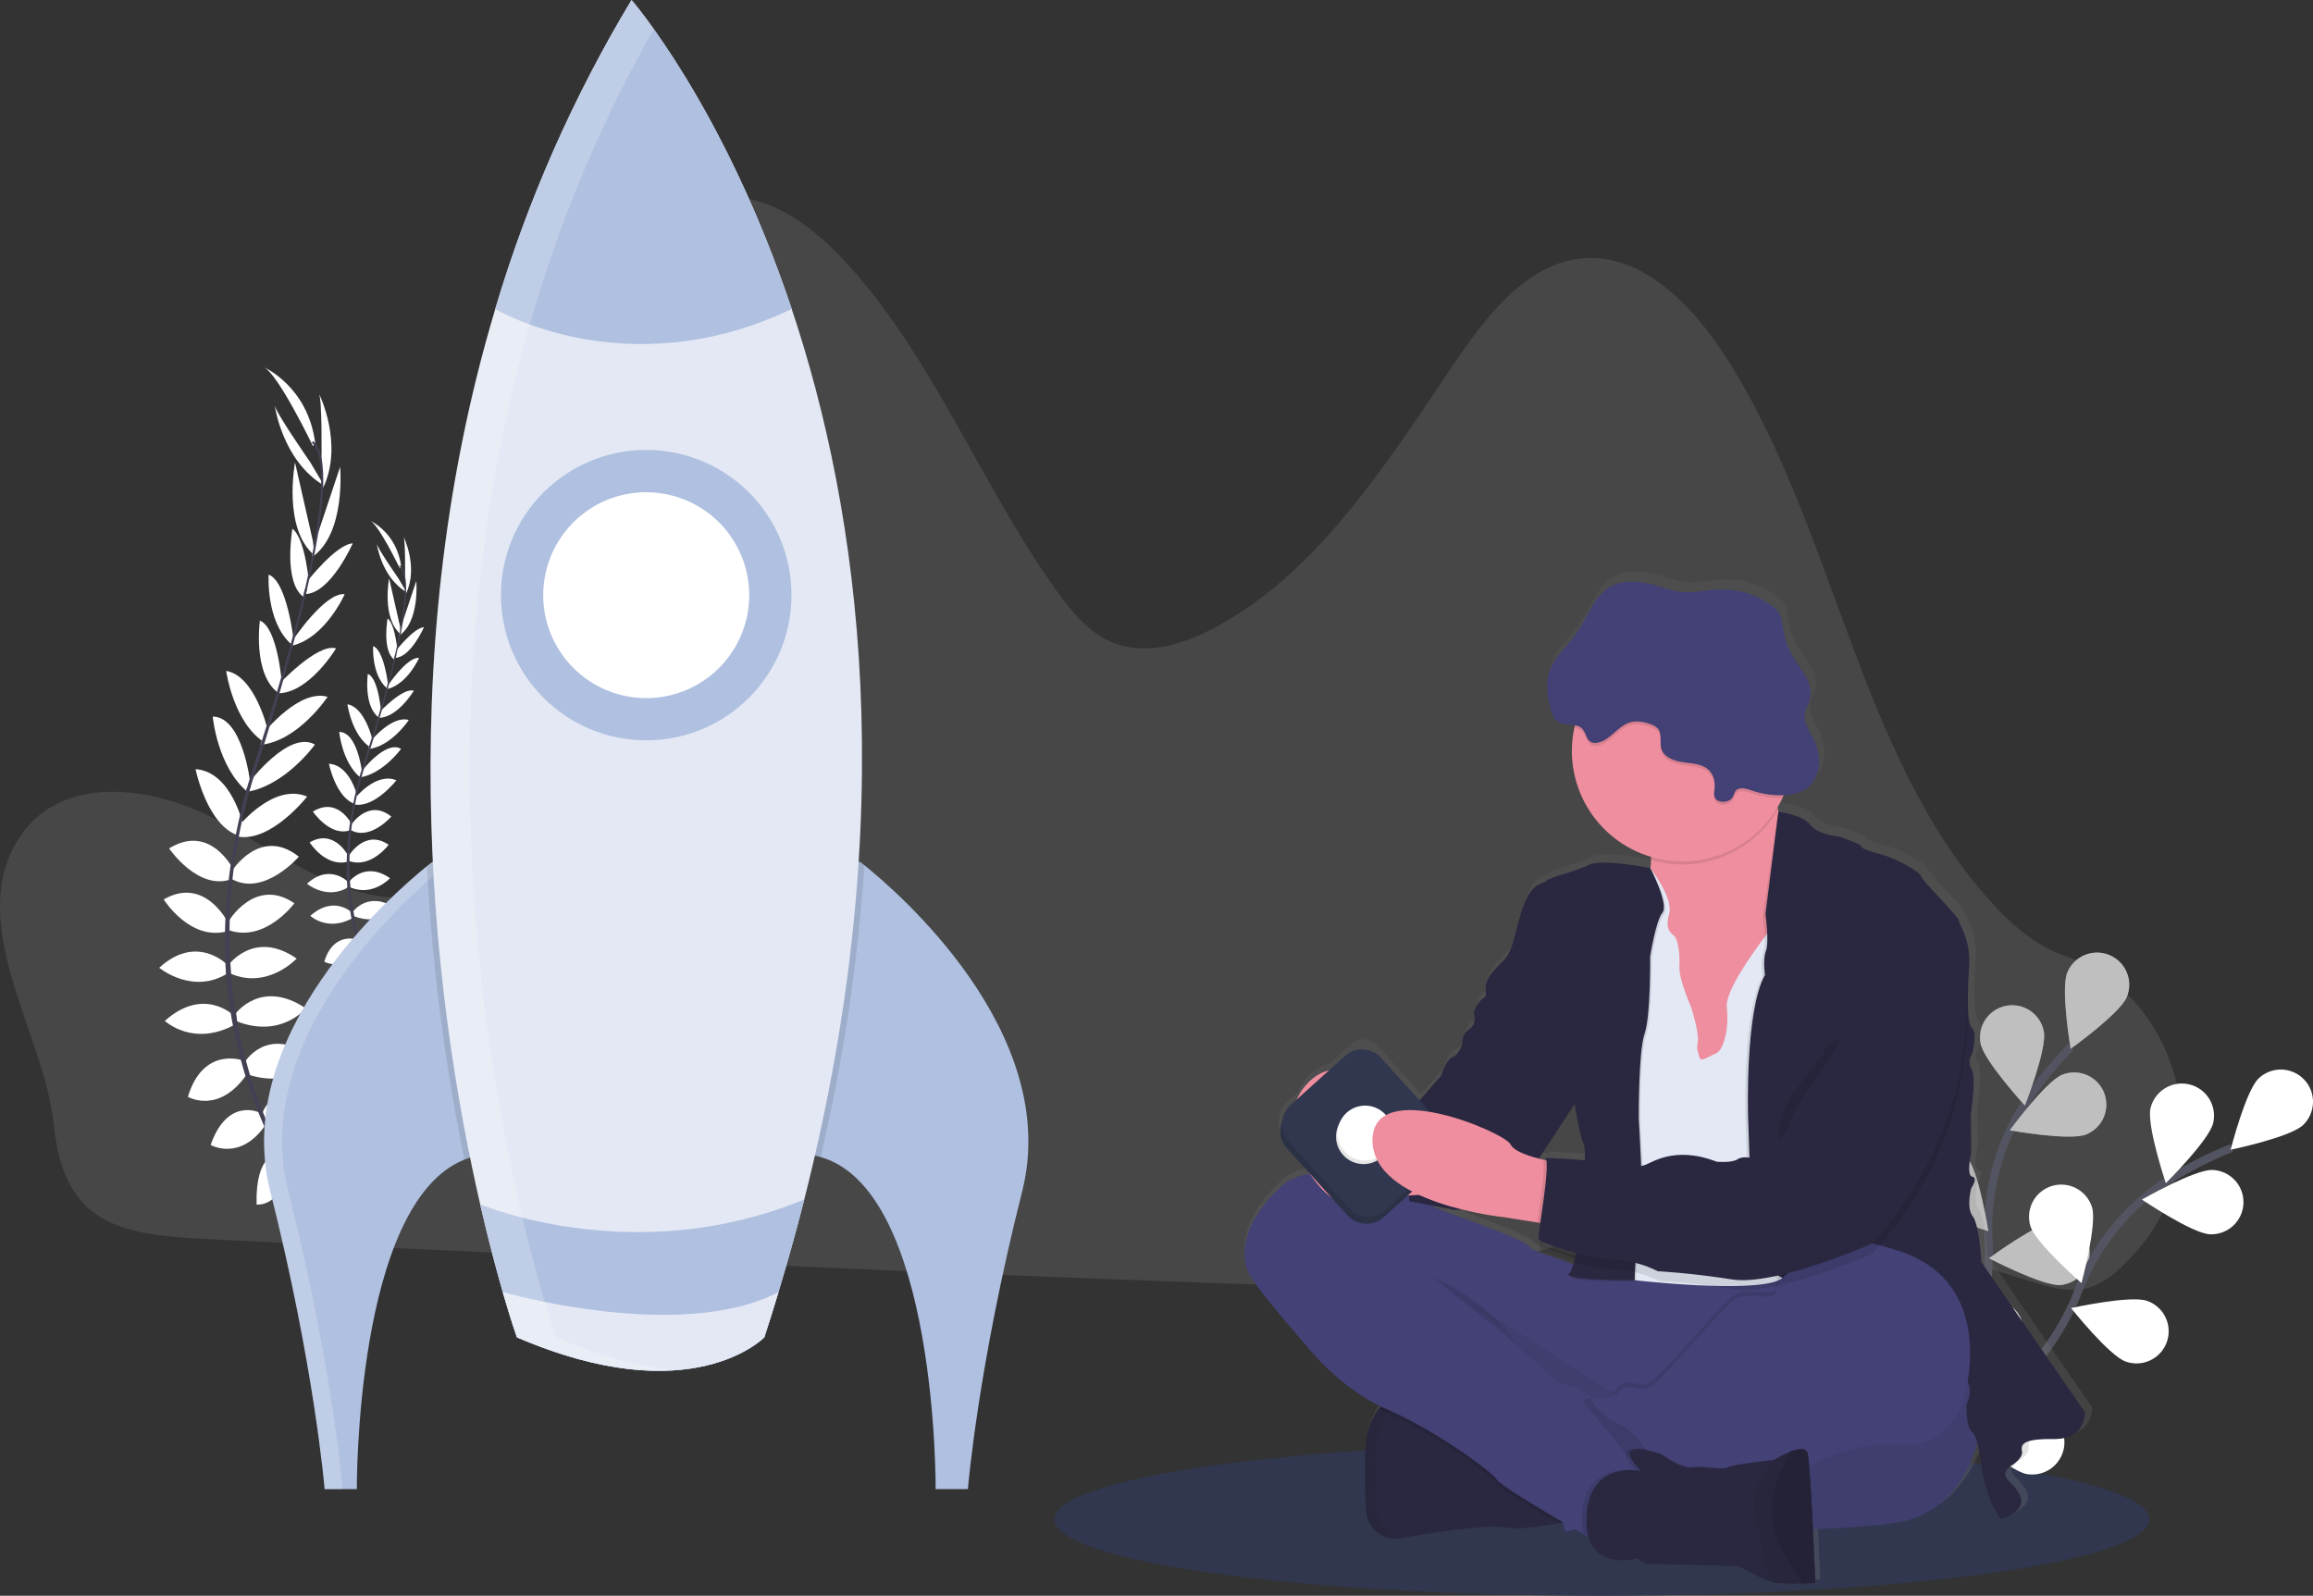 <svg width="574" height="396" viewBox="0 0 574 396" fill="none" xmlns="http://www.w3.org/2000/svg">
<rect x="0" y="0" width="574" height="396" fill="#333333" stroke="none"/>
<g clip-path="url(#clip0)">
<path opacity="0.1" d="M4.409 208.475C14.554 191.911 37.498 194.798 53.768 203.445C70.039 212.092 86.274 224.999 104.18 222.519C119.278 220.426 131.658 207.268 138.347 192.087C145.035 176.907 146.998 159.789 148.88 143.024C151.245 121.962 153.609 100.886 155.971 79.797C156.836 72.085 157.858 63.947 162.196 57.846C167.928 49.797 178.436 47.323 187.425 49.742C196.413 52.161 204.078 58.65 210.635 65.888C231.641 89.067 243.543 120.399 261.907 146.193C265.647 151.444 269.869 156.635 275.455 159.171C283.507 162.817 292.752 160.237 300.618 156.178C326.285 142.954 343.526 115.968 360.471 90.787C368.715 78.549 378.765 65.461 392.479 64.128C406.907 62.694 419.433 74.983 427.913 87.996C455.13 129.866 460.962 187.027 493.84 223.545C497.922 228.072 502.426 232.257 507.615 235.069C509.326 235.993 511.11 236.775 512.949 237.408C541.635 247.332 551.197 287.17 529.98 310.791C529.522 311.294 529.054 311.797 528.581 312.3C525.43 315.625 521.862 318.769 517.604 319.76C513.644 320.675 509.552 319.619 505.627 318.477C480.534 311.158 455.743 299.971 429.8 300.515C404.557 301.018 380.612 312.672 355.65 316.867C338.866 319.689 321.79 319.126 304.82 318.517C248.301 316.485 191.793 314.121 135.297 311.425C107.255 310.137 79.203 308.91 51.167 307.476C29.567 306.355 15.807 303.885 13.301 278.83C11.107 256.889 -8.601 229.722 4.409 208.475Z" fill="white"/>
<path d="M397.526 396C472.568 396 533.402 387.503 533.402 377.022C533.402 366.54 472.568 358.043 397.526 358.043C322.484 358.043 261.651 366.54 261.651 377.022C261.651 387.503 322.484 396 397.526 396Z" fill="#30374E"/>
<path d="M74.855 295.148C74.855 295.148 81.498 293.639 85.851 298.1C85.851 298.1 83.053 300.615 76.471 297.829L74.855 295.148Z" fill="white"/>
<path d="M74.12 295.082C74.12 295.082 70.185 300.656 72.681 306.375C72.681 306.375 76.083 304.74 75.987 297.597L74.12 295.082Z" fill="white"/>
<path d="M69.692 286.682C69.692 286.682 72.052 281.577 83.28 287.748C83.28 287.748 82.072 291.159 77.301 291.209C72.53 291.259 71.101 289.192 69.692 286.682Z" fill="white"/>
<path d="M68.977 286.37C68.977 286.37 63.355 286.109 63.673 298.905C63.673 298.905 67.261 299.408 69.5 295.193C71.74 290.978 70.552 288.8 68.977 286.37Z" fill="white"/>
<path d="M65.062 276.411C65.062 276.411 67.578 267.518 79.389 272.95C79.389 272.95 77.326 281.094 66.405 279.308L65.062 276.411Z" fill="white"/>
<path d="M60.678 263.665C60.678 263.665 66.003 254.49 77.029 261.934C77.029 261.934 73.914 270.42 61.785 266.738L60.678 263.665Z" fill="white"/>
<path d="M58.595 251.391C58.595 251.391 64.951 242.865 75.887 250.229C75.887 250.229 69.817 257.744 58.731 253.449L58.595 251.391Z" fill="white"/>
<path d="M56.712 239.46C56.712 239.46 63.134 230.577 73.617 237.876C73.617 237.876 66.229 245.838 56.843 241.432L56.712 239.46Z" fill="white"/>
<path d="M56.622 228.766C56.622 228.766 63.24 217.434 73.053 224.154C73.053 224.154 65.796 233.997 56.763 230.824L56.622 228.766Z" fill="white"/>
<path d="M57.513 216.201C57.513 216.201 64.558 204.934 74.166 212.59C74.166 212.59 65.56 222.524 57.623 218.198L57.513 216.201Z" fill="white"/>
<path d="M59.34 204.904C59.34 204.904 67.895 194.185 76.224 197.676C76.224 197.676 67.326 209.043 59.113 207.615L59.34 204.904Z" fill="white"/>
<path d="M61.856 194.139C61.856 194.139 71.69 181.061 78.147 184.773C78.147 184.773 70.945 194.879 61.247 196.519L61.856 194.139Z" fill="white"/>
<path d="M65.691 181.595C65.691 181.595 74.332 170.87 81.292 172.923C81.292 172.923 74.02 183.934 64.634 184.834L65.691 181.595Z" fill="white"/>
<path d="M69.138 169.87C69.138 169.87 78.791 159.508 83.385 160.906C83.385 160.906 76.667 172.153 68.831 172.048L69.138 169.87Z" fill="white"/>
<path d="M72.545 159.025C72.545 159.025 80.643 146.877 85.539 147.456C85.539 147.456 80.854 158.114 72.626 160.197L72.545 159.025Z" fill="white"/>
<path d="M76.063 144.483C76.063 144.483 83.305 135.097 87.542 134.835C87.542 134.835 82.152 147.078 75.932 147.41L76.063 144.483Z" fill="white"/>
<path d="M78.076 134.82L84.407 115.862C84.407 115.862 85.917 132.511 77.361 138.306L78.076 134.82Z" fill="white"/>
<path d="M79.782 114.267C79.782 114.267 80.004 98.78 79.113 97.583C79.113 97.583 85.388 110.027 80.19 121.078L79.782 114.267Z" fill="white"/>
<path d="M64.74 276.225C64.74 276.225 56.557 271.889 52.274 284.137C52.274 284.137 59.571 288.302 65.862 279.202L64.74 276.225Z" fill="white"/>
<path d="M60.391 263.187C60.391 263.187 50.467 259.439 46.627 272.18C46.627 272.18 54.413 276.783 61.478 266.265L60.391 263.187Z" fill="white"/>
<path d="M58.197 252.161C58.197 252.161 50.754 244.561 40.905 253.333C40.905 253.333 47.92 259.968 58.333 254.233L58.197 252.161Z" fill="white"/>
<path d="M56.476 239.48C56.476 239.48 48.927 231.528 39.511 240.164C39.511 240.164 47.895 247.071 56.622 241.447L56.476 239.48Z" fill="white"/>
<path d="M56.642 229.068C56.642 229.068 50.925 217.263 40.623 223.198C40.623 223.198 47.095 233.575 56.345 231.115L56.642 229.068Z" fill="white"/>
<path d="M58.102 216.111C58.102 216.111 52.4 204.089 41.967 210.542C41.967 210.542 49.345 221.412 57.739 218.052L58.102 216.111Z" fill="white"/>
<path d="M60.381 204.894C60.381 204.894 57.543 191.489 48.529 190.875C48.529 190.875 51.388 205.024 59.355 207.414L60.381 204.894Z" fill="white"/>
<path d="M62.087 194.15C62.087 194.15 60.24 177.897 52.797 177.822C52.797 177.822 53.879 190.181 61.408 196.509L62.087 194.15Z" fill="white"/>
<path d="M66.43 181.076C66.43 181.076 63.305 167.666 56.129 166.489C56.129 166.489 57.89 179.567 65.957 184.457L66.43 181.076Z" fill="white"/>
<path d="M69.984 169.91C69.984 169.91 68.977 155.79 64.498 154.005C64.498 154.005 62.681 166.972 68.851 171.801L69.984 169.91Z" fill="white"/>
<path d="M72.867 158.849C72.867 158.849 71.282 144.337 66.672 142.592C66.672 142.592 65.917 154.206 72.258 159.845L72.867 158.849Z" fill="white"/>
<path d="M76.767 145.6C76.767 145.6 75.942 133.774 72.565 131.209C72.565 131.209 70.26 144.382 75.258 148.089L76.767 145.6Z" fill="white"/>
<path d="M77.643 134.262L73.215 114.775C73.215 114.775 70.079 131.194 78.031 137.803L77.643 134.262Z" fill="white"/>
<path d="M76.954 114.645C76.954 114.645 68.081 101.929 68.152 100.45C68.152 100.45 69.933 114.273 80.436 120.515L76.954 114.645Z" fill="white"/>
<path d="M77.643 110.676C77.643 110.676 68.856 92.372 65.349 91.059C65.349 91.059 76.466 95.802 78.237 110.072L77.643 110.676Z" fill="white"/>
<path d="M75.902 147.506L75.399 147.38C80.356 126.254 81.055 112.934 77.361 109.876L77.704 109.464C81.599 112.703 80.985 125.862 75.902 147.506Z" fill="#444053"/>
<path d="M61.67 197.132L60.89 196.916C61.438 194.974 62.032 192.998 62.666 191.051C68.202 174.09 72.802 158.356 75.625 146.314L76.264 145.937C73.436 158.009 68.962 174.321 63.436 191.297C62.807 193.239 62.213 195.201 61.67 197.132Z" fill="#444053"/>
<path d="M85.348 310.006C85.237 309.901 74.166 299.006 65.66 279.705C60.677 268.408 57.516 256.394 56.295 244.108C54.785 228.751 56.848 211.347 61.327 195.367L61.972 196.031C51.906 231.9 58.856 261.592 66.617 279.228C75.036 298.342 85.982 309.131 86.093 309.237L85.348 310.006Z" fill="#444053"/>
<path d="M97.537 252.558C97.537 252.558 101.563 251.638 104.19 254.344C104.19 254.344 102.494 255.853 98.519 254.178L97.537 252.558Z" fill="white"/>
<path d="M97.099 252.523C97.099 252.523 94.724 255.893 96.234 259.349C96.234 259.349 98.287 258.343 98.247 254.042L97.099 252.523Z" fill="white"/>
<path d="M94.422 247.438C94.422 247.438 95.846 244.354 102.625 248.087C102.625 248.087 101.895 250.144 99.012 250.174C96.128 250.204 95.282 248.957 94.422 247.438Z" fill="white"/>
<path d="M93.989 247.252C93.989 247.252 90.587 247.096 90.778 254.827C90.778 254.827 92.948 255.129 94.301 252.583C95.655 250.038 94.94 248.72 93.989 247.252Z" fill="white"/>
<path d="M91.609 241.231C91.609 241.231 93.154 235.854 100.28 239.128C100.28 239.128 99.037 244.053 92.434 242.971L91.609 241.231Z" fill="white"/>
<path d="M88.972 233.525C88.972 233.525 92.187 227.992 98.856 232.478C98.856 232.478 96.968 237.609 89.641 235.381L88.972 233.525Z" fill="white"/>
<path d="M87.708 226.105C87.708 226.105 91.553 220.949 98.161 225.401C98.161 225.401 94.497 229.928 87.794 227.348L87.708 226.105Z" fill="white"/>
<path d="M86.571 218.892C86.571 218.892 90.456 213.52 96.792 217.937C96.792 217.937 92.328 222.75 86.652 220.084L86.571 218.892Z" fill="white"/>
<path d="M86.521 212.424C86.521 212.424 90.547 205.578 96.45 209.637C96.45 209.637 92.062 215.588 86.601 213.661L86.521 212.424Z" fill="white"/>
<path d="M87.044 204.833C87.044 204.833 91.317 198.018 97.109 202.63C97.109 202.63 91.906 208.636 87.105 206.02L87.044 204.833Z" fill="white"/>
<path d="M88.161 198.003C88.161 198.003 93.33 191.524 98.368 193.636C98.368 193.636 92.988 200.507 88.035 199.642L88.161 198.003Z" fill="white"/>
<path d="M89.681 191.494C89.681 191.494 95.625 183.591 99.53 185.83C99.53 185.83 95.177 191.941 89.314 192.932L89.681 191.494Z" fill="white"/>
<path d="M92.001 183.918C92.001 183.918 97.225 177.435 101.442 178.677C101.442 178.677 97.049 185.332 91.377 185.875L92.001 183.918Z" fill="white"/>
<path d="M94.085 176.821C94.085 176.821 99.918 170.559 102.696 171.404C102.696 171.404 98.639 178.199 93.899 178.139L94.085 176.821Z" fill="white"/>
<path d="M96.143 170.267C96.143 170.267 101.04 162.923 103.999 163.265C103.999 163.265 101.171 169.708 96.193 170.971L96.143 170.267Z" fill="white"/>
<path d="M98.277 161.474C98.277 161.474 102.655 155.8 105.217 155.64C105.217 155.64 101.956 163.044 98.196 163.23L98.277 161.474Z" fill="white"/>
<path d="M99.49 155.629L103.31 144.181C103.31 144.181 104.215 154.241 99.037 157.762L99.49 155.629Z" fill="white"/>
<path d="M100.522 143.205C100.522 143.205 100.652 133.844 100.114 133.12C100.114 133.12 103.909 140.64 100.763 147.325L100.522 143.205Z" fill="white"/>
<path d="M91.422 241.12C91.422 241.12 86.48 238.494 83.874 245.899C83.874 245.899 88.287 248.414 92.092 242.921L91.422 241.12Z" fill="white"/>
<path d="M88.8 233.213C88.8 233.213 82.797 230.949 80.477 238.65C80.477 238.65 85.182 241.432 89.455 235.079L88.8 233.213Z" fill="white"/>
<path d="M87.467 226.568C87.467 226.568 82.973 221.976 77.014 227.272C77.014 227.272 81.257 231.296 87.552 227.816L87.467 226.568Z" fill="white"/>
<path d="M86.43 218.902C86.43 218.902 81.866 214.099 76.174 219.32C76.174 219.32 81.242 223.49 86.511 220.094L86.43 218.902Z" fill="white"/>
<path d="M86.531 212.59C86.531 212.59 83.073 205.452 76.843 209.038C76.843 209.038 80.758 215.311 86.35 213.827L86.531 212.59Z" fill="white"/>
<path d="M87.412 204.768C87.412 204.768 83.964 197.5 77.643 201.403C77.643 201.403 82.102 207.977 87.18 205.93L87.412 204.768Z" fill="white"/>
<path d="M88.79 198.002C88.79 198.002 87.074 189.894 81.624 189.527C81.624 189.527 83.35 198.078 88.166 199.522L88.79 198.002Z" fill="white"/>
<path d="M89.822 191.499C89.822 191.499 88.715 181.675 84.186 181.625C84.186 181.625 84.84 189.099 89.389 192.927L89.822 191.499Z" fill="white"/>
<path d="M92.444 183.596C92.444 183.596 90.557 175.488 86.219 174.774C86.219 174.774 87.286 182.676 92.162 185.634L92.444 183.596Z" fill="white"/>
<path d="M94.593 176.846C94.593 176.846 93.974 168.295 91.282 167.229C91.282 167.229 90.18 175.071 93.909 177.988L94.593 176.846Z" fill="white"/>
<path d="M96.339 170.156C96.339 170.156 95.383 161.384 92.595 160.328C92.595 160.328 92.137 167.37 95.972 170.76L96.339 170.156Z" fill="white"/>
<path d="M98.695 162.148C98.695 162.148 98.191 155.001 96.178 153.446C96.178 153.446 94.784 161.414 97.804 163.652L98.695 162.148Z" fill="white"/>
<path d="M99.238 155.292L96.561 143.512C96.561 143.512 94.663 153.441 99.47 157.435L99.238 155.292Z" fill="white"/>
<path d="M98.81 143.437C98.81 143.437 93.451 135.756 93.491 134.855C93.491 134.855 94.563 143.21 100.914 146.983L98.81 143.437Z" fill="white"/>
<path d="M99.213 141.032C99.213 141.032 93.898 129.966 91.78 129.187C91.78 129.187 98.503 132.054 99.57 140.685L99.213 141.032Z" fill="white"/>
<path d="M98.171 163.295L97.854 163.22C100.874 150.448 101.276 142.395 99.042 140.549L99.248 140.298C101.619 142.26 101.246 150.217 98.171 163.295Z" fill="#444053"/>
<path d="M89.57 193.304L89.097 193.169C89.43 191.997 89.792 190.805 90.174 189.648C93.511 179.391 96.299 169.88 98.005 162.601L98.393 162.37C96.682 169.663 93.979 179.532 90.637 189.799C90.255 190.96 89.898 192.132 89.57 193.304Z" fill="#444053"/>
<path d="M103.883 261.542C103.818 261.477 97.124 254.892 91.981 243.223C88.971 236.393 87.06 229.13 86.319 221.704C85.398 212.419 86.657 201.896 89.369 192.233L89.757 192.635C83.672 214.32 87.874 232.272 92.565 242.936C97.658 254.505 104.271 261.009 104.341 261.074L103.883 261.542Z" fill="#444053"/>
<path d="M119.021 286.692C117.73 286.922 116.465 287.282 115.247 287.769C88.101 298.603 88.554 369.527 88.554 369.527H80.562C80.562 369.527 78.046 339.09 67.08 295.666C57.201 256.597 97.718 221.583 105.947 214.944C106.873 214.204 107.386 213.812 107.386 213.812C148.195 228.801 119.021 286.692 119.021 286.692Z" fill="#AFC0E0"/>
<path opacity="0.2" d="M110.355 215.044C109.414 214.612 108.443 214.199 107.411 213.822C107.411 213.822 106.908 214.214 105.972 214.954C97.743 221.593 57.226 256.608 67.105 295.676C78.071 339.1 80.562 369.527 80.562 369.527H85.056C85.056 369.527 82.565 339.09 71.574 295.666C61.735 256.779 101.86 221.895 110.355 215.044Z" fill="white"/>
<path d="M253.664 295.676C242.673 339.1 240.197 369.527 240.197 369.527H232.19C232.19 369.527 232.693 295.404 203.64 287.13C203.01 286.941 202.37 286.792 201.722 286.682C201.722 286.682 172.533 228.791 213.358 213.812C213.358 213.812 213.77 214.119 214.515 214.717C222.079 220.769 263.654 256.155 253.664 295.676Z" fill="#AFC0E0"/>
<path opacity="0.1" d="M119.021 286.692C117.73 286.921 116.465 287.282 115.247 287.769C110.339 263.762 107.23 239.423 105.947 214.954C106.873 214.214 107.386 213.822 107.386 213.822C148.195 228.801 119.021 286.692 119.021 286.692Z" fill="black"/>
<path opacity="0.1" d="M214.53 214.727C212.866 239.125 209.229 263.349 203.655 287.16C203.026 286.971 202.385 286.822 201.737 286.712C201.737 286.712 172.548 228.822 213.373 213.842C213.358 213.822 213.77 214.129 214.53 214.727Z" fill="black"/>
<path d="M199.588 297.668C196.77 308.781 193.467 320.182 189.679 331.872C189.679 331.872 171.703 350.589 128.281 331.872C128.281 331.872 123.943 319.649 119.172 298.87C108.669 253.182 96.073 166.117 122.912 76.688C130.904 49.804 142.264 24.037 156.721 0C156.721 0 179.649 26.312 196.478 76.673C213.307 127.034 224.017 201.453 199.588 297.668Z" fill="#E3E8F4"/>
<path d="M160.369 183.712C180.278 183.712 196.418 167.581 196.418 147.682C196.418 127.783 180.278 111.652 160.369 111.652C140.46 111.652 124.321 127.783 124.321 147.682C124.321 167.581 140.46 183.712 160.369 183.712Z" fill="#AFC0E0"/>
<path d="M185.935 147.702C185.935 152.541 184.56 157.28 181.971 161.369C179.381 165.457 175.683 168.727 171.308 170.797C166.932 172.867 162.058 173.653 157.253 173.064C152.448 172.474 147.909 170.532 144.164 167.465C142.337 165.961 140.724 164.212 139.373 162.269C138.766 161.401 138.215 160.495 137.722 159.558C135.805 155.9 134.805 151.832 134.809 147.702C134.809 147.496 134.809 147.295 134.809 147.093C134.94 141.629 136.818 136.351 140.169 132.031C143.52 127.711 148.167 124.578 153.429 123.09C155.439 122.537 157.506 122.223 159.589 122.155H160.354C163.712 122.153 167.038 122.812 170.141 124.095C173.244 125.378 176.064 127.259 178.44 129.632C180.815 132.004 182.7 134.821 183.986 137.922C185.272 141.022 185.934 144.346 185.935 147.702Z" fill="white"/>
<path d="M196.473 76.673C155.573 96.245 122.886 76.673 122.886 76.673C130.888 49.793 142.256 24.031 156.721 0C156.721 0 179.649 26.312 196.473 76.673Z" fill="#AFC0E0"/>
<path d="M199.589 297.668C197.676 305.193 195.546 312.847 193.197 320.63C192.083 324.342 190.909 328.084 189.674 331.857C189.674 331.857 171.698 350.574 128.276 331.857C128.276 331.857 126.867 327.888 124.754 320.63C123.173 315.147 121.206 307.798 119.152 298.855C119.152 298.855 135.317 305.751 158.261 305.751C172.434 305.8 186.479 303.053 199.589 297.668Z" fill="#AFC0E0"/>
<path d="M193.197 320.63C192.083 324.342 190.909 328.084 189.674 331.857C189.674 331.857 171.698 350.574 128.276 331.857C128.276 331.857 126.867 327.888 124.753 320.63C124.748 320.63 169.005 333.356 193.197 320.63Z" fill="#E3E8F4"/>
<path opacity="0.2" d="M153.444 123.055L153.389 123.095L134.819 147.058C134.819 147.259 134.819 147.461 134.819 147.667C134.815 151.796 135.815 155.865 137.733 159.523L159.614 122.119L153.444 123.055Z" fill="white"/>
<path opacity="0.2" d="M159.373 144.684L144.164 167.445C142.337 165.941 140.725 164.192 139.373 162.249L157.491 142.813L159.373 144.684Z" fill="white"/>
<path opacity="0.2" d="M137.994 331.862C137.994 331.862 133.656 319.634 128.885 298.86C118.382 253.167 105.786 166.102 132.625 76.673C139.839 52.475 149.775 29.173 162.241 7.213C158.834 2.44 156.706 0.005 156.706 0.005C142.246 24.035 130.883 49.795 122.886 76.673C96.047 166.102 108.644 253.167 119.147 298.86C123.918 319.634 128.256 331.862 128.256 331.862C145.412 339.251 158.593 340.8 168.266 339.975C160.002 339.347 149.967 337.018 137.994 331.862Z" fill="white"/>
<path d="M471.546 366.655C471.546 366.655 495.069 337.4 493.508 308.1C492.776 295.817 496.05 283.628 502.839 273.363C506.106 268.507 509.812 263.961 513.911 259.781" stroke="#535461" stroke-width="2" stroke-miterlimit="10"/>
<path d="M513.02 241.331C511.339 245.411 513.855 260.284 513.855 260.284C513.855 260.284 526.12 251.492 527.801 247.413C528.608 245.454 528.603 243.254 527.787 241.299C526.972 239.343 525.413 237.792 523.453 236.985C521.493 236.179 519.292 236.184 517.336 236.999C515.379 237.814 513.827 239.372 513.02 241.331Z" fill="white"/>
<path d="M491.49 258.906C492.301 263.242 502.502 274.358 502.502 274.358C502.502 274.358 508.038 260.32 507.207 255.979C506.819 253.896 505.618 252.052 503.87 250.854C502.122 249.655 499.968 249.2 497.884 249.588C495.8 249.976 493.956 251.176 492.756 252.924C491.557 254.671 491.102 256.823 491.49 258.906Z" fill="white"/>
<path d="M476.12 297.748C479.009 301.083 493.433 305.535 493.433 305.535C493.433 305.535 491.098 290.631 488.209 287.291C486.807 285.742 484.854 284.804 482.768 284.677C480.682 284.551 478.63 285.245 477.05 286.613C475.471 287.98 474.49 289.912 474.318 291.993C474.146 294.074 474.797 296.14 476.131 297.748H476.12Z" fill="white"/>
<path d="M471.113 329.754C473.393 333.532 486.855 340.353 486.855 340.353C486.855 340.353 487.076 325.263 484.797 321.49C484.254 320.592 483.539 319.81 482.694 319.188C481.848 318.566 480.889 318.116 479.869 317.865C478.85 317.614 477.791 317.565 476.754 317.723C475.716 317.881 474.719 318.241 473.821 318.784C472.922 319.326 472.139 320.041 471.517 320.886C470.895 321.731 470.445 322.69 470.194 323.709C469.942 324.727 469.894 325.786 470.052 326.823C470.209 327.86 470.57 328.856 471.113 329.754Z" fill="white"/>
<path d="M517.695 281.536C513.598 283.171 498.742 280.505 498.742 280.505C498.742 280.505 507.66 268.338 511.762 266.698C513.73 265.911 515.931 265.939 517.879 266.774C519.828 267.609 521.365 269.184 522.151 271.152C522.938 273.12 522.911 275.319 522.075 277.267C521.239 279.214 519.664 280.75 517.695 281.536Z" fill="white"/>
<path d="M511.364 318.895C506.966 319.232 493.589 312.245 493.589 312.245C493.589 312.245 505.738 303.296 510.141 302.959C512.23 302.843 514.281 303.549 515.855 304.927C517.428 306.305 518.399 308.244 518.559 310.328C518.719 312.413 518.056 314.478 516.711 316.079C515.366 317.68 513.446 318.691 511.364 318.895Z" fill="white"/>
<path d="M500.227 354.356C495.944 355.433 481.581 350.805 481.581 350.805C481.581 350.805 492.044 339.935 496.327 338.864C497.344 338.608 498.403 338.555 499.441 338.708C500.479 338.86 501.477 339.216 502.378 339.754C503.279 340.293 504.065 341.003 504.691 341.845C505.317 342.687 505.771 343.644 506.027 344.661C506.283 345.678 506.336 346.736 506.183 347.774C506.03 348.811 505.674 349.809 505.136 350.709C504.597 351.609 503.887 352.395 503.044 353.021C502.202 353.646 501.245 354.1 500.227 354.356Z" fill="white"/>
<path opacity="0.25" d="M513.02 241.331C511.339 245.411 513.855 260.284 513.855 260.284C513.855 260.284 526.12 251.492 527.801 247.413C528.608 245.454 528.603 243.254 527.787 241.299C526.972 239.343 525.413 237.792 523.453 236.985C521.493 236.179 519.292 236.184 517.336 236.999C515.379 237.814 513.827 239.372 513.02 241.331Z" fill="black"/>
<path opacity="0.25" d="M491.49 258.906C492.301 263.242 502.502 274.358 502.502 274.358C502.502 274.358 508.038 260.32 507.207 255.979C506.819 253.896 505.618 252.052 503.87 250.854C502.122 249.655 499.968 249.2 497.884 249.588C495.8 249.976 493.956 251.176 492.756 252.924C491.557 254.671 491.102 256.823 491.49 258.906Z" fill="black"/>
<path opacity="0.25" d="M476.12 297.748C479.009 301.083 493.433 305.535 493.433 305.535C493.433 305.535 491.098 290.631 488.209 287.291C486.807 285.742 484.854 284.804 482.768 284.677C480.682 284.551 478.63 285.245 477.05 286.613C475.471 287.98 474.49 289.912 474.318 291.993C474.146 294.074 474.797 296.14 476.131 297.748H476.12Z" fill="black"/>
<path opacity="0.25" d="M471.113 329.754C473.393 333.532 486.855 340.353 486.855 340.353C486.855 340.353 487.076 325.263 484.797 321.49C484.254 320.592 483.539 319.81 482.694 319.188C481.848 318.566 480.889 318.116 479.869 317.865C478.85 317.614 477.791 317.565 476.754 317.723C475.716 317.881 474.719 318.241 473.821 318.784C472.922 319.326 472.139 320.041 471.517 320.886C470.895 321.731 470.445 322.69 470.194 323.709C469.942 324.727 469.894 325.786 470.052 326.823C470.209 327.86 470.57 328.856 471.113 329.754Z" fill="black"/>
<path opacity="0.25" d="M517.695 281.536C513.598 283.171 498.742 280.505 498.742 280.505C498.742 280.505 507.66 268.338 511.762 266.698C513.73 265.911 515.931 265.939 517.879 266.774C519.828 267.609 521.365 269.184 522.151 271.152C522.938 273.12 522.911 275.319 522.075 277.267C521.239 279.214 519.664 280.75 517.695 281.536Z" fill="black"/>
<path opacity="0.25" d="M511.364 318.895C506.966 319.232 493.589 312.245 493.589 312.245C493.589 312.245 505.738 303.296 510.141 302.959C512.23 302.843 514.281 303.549 515.855 304.927C517.428 306.305 518.399 308.244 518.559 310.328C518.719 312.413 518.056 314.478 516.711 316.079C515.366 317.68 513.446 318.691 511.364 318.895Z" fill="black"/>
<path opacity="0.25" d="M500.227 354.356C495.944 355.433 481.581 350.805 481.581 350.805C481.581 350.805 492.044 339.935 496.327 338.864C497.344 338.608 498.403 338.555 499.441 338.708C500.479 338.86 501.477 339.216 502.378 339.754C503.279 340.293 504.065 341.003 504.691 341.845C505.317 342.687 505.771 343.644 506.027 344.661C506.283 345.678 506.336 346.736 506.183 347.774C506.03 348.811 505.674 349.809 505.136 350.709C504.597 351.609 503.887 352.395 503.044 353.021C502.202 353.646 501.245 354.1 500.227 354.356Z" fill="black"/>
<path d="M471.757 365.432C471.757 365.432 505.124 348.21 515.576 320.796C519.885 309.267 527.822 299.448 538.193 292.814C543.14 289.7 548.362 287.046 553.794 284.886" stroke="#535461" stroke-width="2" stroke-miterlimit="10"/>
<path d="M560.482 267.648C557.292 270.702 553.562 285.319 553.562 285.319C553.562 285.319 568.338 282.246 571.529 279.197C573.064 277.733 573.954 275.72 574.003 273.6C574.053 271.48 573.258 269.427 571.793 267.892C570.328 266.358 568.314 265.469 566.192 265.419C564.071 265.37 562.017 266.164 560.482 267.628V267.648Z" fill="white"/>
<path d="M533.679 274.997C532.672 279.293 537.478 293.608 537.478 293.608C537.478 293.608 548.193 283.01 549.229 278.689C549.711 276.631 549.357 274.466 548.244 272.669C547.132 270.871 545.352 269.587 543.295 269.099C541.237 268.61 539.07 268.957 537.267 270.062C535.465 271.168 534.174 272.943 533.679 274.997Z" fill="white"/>
<path d="M503.875 304.282C505.164 308.502 516.548 318.412 516.548 318.412C516.548 318.412 520.458 303.825 519.17 299.624C518.864 298.621 518.363 297.687 517.696 296.877C517.029 296.067 516.209 295.395 515.282 294.902C514.356 294.409 513.341 294.102 512.296 294.001C511.251 293.899 510.197 294.004 509.192 294.31C508.188 294.616 507.254 295.117 506.443 295.783C505.633 296.45 504.961 297.27 504.468 298.196C503.974 299.122 503.667 300.136 503.566 301.18C503.464 302.224 503.569 303.279 503.875 304.282Z" fill="white"/>
<path d="M486.322 331.515C486.875 335.896 496.417 347.581 496.417 347.581C496.417 347.581 502.738 333.884 502.179 329.503C501.912 327.401 500.821 325.491 499.145 324.194C497.47 322.896 495.347 322.317 493.244 322.584C491.141 322.851 489.231 323.942 487.932 325.617C486.634 327.291 486.055 329.413 486.322 331.515Z" fill="white"/>
<path d="M548.459 306.299C544.046 306.138 531.55 297.683 531.55 297.683C531.55 297.683 544.635 290.173 549.048 290.334C550.097 290.373 551.128 290.617 552.082 291.054C553.036 291.491 553.895 292.112 554.61 292.88C555.324 293.649 555.88 294.55 556.245 295.534C556.611 296.517 556.779 297.563 556.741 298.611C556.702 299.659 556.457 300.69 556.02 301.643C555.583 302.597 554.962 303.455 554.193 304.169C553.424 304.883 552.522 305.439 551.538 305.804C550.554 306.17 549.508 306.338 548.459 306.299Z" fill="white"/>
<path d="M527.524 337.888C523.362 336.414 513.966 324.609 513.966 324.609C513.966 324.609 528.706 321.354 532.863 322.828C533.853 323.178 534.763 323.72 535.543 324.422C536.323 325.125 536.957 325.973 537.408 326.92C537.86 327.867 538.121 328.894 538.175 329.942C538.23 330.989 538.078 332.038 537.727 333.026C537.377 334.015 536.835 334.925 536.132 335.705C535.43 336.484 534.58 337.118 533.633 337.569C532.685 338.021 531.658 338.281 530.61 338.336C529.562 338.391 528.513 338.238 527.524 337.888Z" fill="white"/>
<path d="M502.96 365.8C498.612 365.05 487.359 355 487.359 355C487.359 355 501.334 349.306 505.682 350.056C507.771 350.416 509.631 351.591 510.854 353.322C512.076 355.053 512.56 357.198 512.2 359.286C511.839 361.374 510.664 363.233 508.932 364.454C507.2 365.676 505.054 366.16 502.965 365.8H502.96Z" fill="white"/>
<path d="M519.2 349.266L493.337 311.777C493.337 311.777 492.834 302.497 491.163 300.329C489.492 298.161 490.801 293.337 490.801 293.337C490.801 293.337 492.612 290.686 491.042 290.445C489.472 290.203 490.801 284.293 490.801 284.293L490.68 274.892C490.68 274.892 492.129 265.838 490.922 263.685C490.568 263.098 490.391 262.422 490.413 261.738C490.434 261.054 490.653 260.39 491.042 259.827C491.042 259.827 492.492 254.641 491.042 253.318C489.593 251.995 489.955 243.912 490.318 237.524C490.68 231.135 487.776 227.519 487.776 226.553C487.776 225.587 478.214 216.186 478.214 215.346C478.214 214.506 472.175 211.005 468.546 210.039C464.918 209.074 463.106 208.354 463.227 207.871C463.348 207.389 457.545 205.462 457.545 205.462C457.545 205.462 452.467 205.1 450.53 202.565C448.592 200.03 442.684 199.305 442.513 199.28C442.478 199.114 442.437 198.943 442.402 198.777C442.367 198.611 442.327 198.415 442.291 198.234C442.749 197.464 443.172 196.68 443.555 195.87C443.67 195.623 443.781 195.367 443.887 195.135C446.005 195.04 448.18 194.587 449.84 193.289C450.693 192.576 451.391 191.695 451.889 190.7C452.386 189.706 452.674 188.62 452.734 187.51C452.837 185.282 452.349 183.066 451.32 181.087C450.263 178.914 448.708 176.665 449.241 174.311C449.478 173.305 450.087 172.4 450.399 171.404C450.988 169.517 450.444 167.445 449.528 165.695C448.612 163.944 447.339 162.405 446.322 160.71C445.024 158.55 444.157 156.158 443.771 153.668C443.565 152.36 443.484 150.982 442.825 149.83C442.278 148.975 441.556 148.246 440.706 147.692C436.925 144.989 432.358 143.605 427.712 143.754C424.421 143.869 421.139 144.76 417.873 144.352C415.905 144.111 414.028 143.412 412.126 142.843C408.07 141.646 403.394 141.153 399.861 143.472C396.328 145.791 394.924 150.353 392.534 153.919C390.42 157.078 387.32 159.724 385.71 163.064C385.71 163.004 385.74 162.938 385.76 162.873C385.364 163.646 385.062 164.463 384.859 165.307C384.245 167.933 384.758 170.679 385.398 173.3C385.725 174.653 386.178 176.122 387.35 176.871C388.523 177.621 390.184 177.455 391.573 177.701C391.522 177.928 391.462 178.159 391.412 178.39C389.973 185.182 391.147 192.266 394.699 198.232C398.252 204.198 403.922 208.607 410.581 210.583C410.581 210.829 410.581 211.086 410.581 211.317C410.578 212.01 410.536 212.702 410.455 213.389C410.455 213.389 398.301 210.874 395.035 212.585C391.769 214.295 385.362 215.603 384.396 216.558C383.43 217.514 381.014 216.8 378.86 222.469C376.706 228.138 376.445 233.917 373.662 236.553C370.879 239.189 369.434 241.014 369.313 242.946C369.193 244.877 369.676 245.355 368.584 245.964C367.492 246.573 365.926 249.098 366.41 250.063C366.41 250.063 367.013 252.473 365.081 253.675C363.148 254.877 363.385 257.292 363.385 257.292C363.385 257.292 362.66 259.948 360.969 260.546C359.278 261.145 358.186 265.128 358.186 265.128L352.686 271.441L341.82 259.419C341.007 258.518 339.868 257.977 338.656 257.915C337.443 257.853 336.255 258.274 335.353 259.087L330.019 263.896C327.96 264.395 326.099 265.503 324.679 267.075C323.517 268.268 322.58 269.662 321.916 271.19L318.992 273.815C318.073 274.954 317.512 276.339 317.378 277.796C317.245 279.254 317.546 280.717 318.242 282.004L325.202 289.695L325.248 289.761C322.616 290.093 320.291 290.938 318.514 292.502C308.122 301.662 307.996 310.107 309.571 313.955C311.146 317.803 324.317 332.642 324.317 332.642C324.317 332.642 331.971 342.586 343.023 347.878L342.937 347.963C342.721 348.195 342.505 348.466 342.293 348.718L342.112 348.949L341.946 349.18L341.75 349.472C341.694 349.548 341.644 349.628 341.594 349.709C341.543 349.789 341.453 349.935 341.387 350.056L341.252 350.287C341.171 350.438 341.085 350.594 341.005 350.755L340.924 350.911C340.824 351.122 340.723 351.338 340.627 351.565C340.592 351.645 340.562 351.731 340.527 351.811C340.466 351.967 340.401 352.128 340.341 352.314C340.28 352.5 340.265 352.52 340.23 352.626C340.195 352.732 340.124 352.938 340.074 353.099C340.024 353.26 340.003 353.325 339.973 353.436C339.943 353.546 339.873 353.788 339.827 353.969C339.782 354.15 339.772 354.18 339.742 354.296C339.676 354.573 339.611 354.859 339.556 355.161C339.556 355.272 339.515 355.387 339.495 355.503C339.455 355.704 339.42 355.911 339.389 356.122C339.364 356.268 339.349 356.414 339.329 356.559C339.309 356.705 339.279 356.957 339.254 357.158L339.208 357.621C339.208 357.842 339.168 358.074 339.153 358.305C339.153 358.446 339.153 358.587 339.128 358.727C339.128 359.11 339.087 359.492 339.082 359.894C338.841 373.979 339.666 376.046 339.666 376.046C339.666 376.046 341.372 380.538 346.083 380.86C346.774 380.91 347.469 380.873 348.151 380.749C354.437 379.662 369.183 377.132 374.381 378.098C377.506 378.677 383.294 377.821 387.416 377.042L388.498 376.836L389.253 379.23L391.643 378.576L393.656 379.748L394.939 380.482C397.325 388.571 407.018 385.814 407.018 385.814L409.292 387.132L432.624 387.736C432.624 387.736 437.656 390.754 440.882 391.699C441.266 391.815 441.658 391.901 442.055 391.956C444.218 392.129 446.389 392.17 448.557 392.077C450.344 392.031 451.727 391.956 451.727 391.956C451.727 391.956 451.491 385.623 451.149 378.536C460.067 378.163 467.973 377.605 472.759 376.765C485.22 374.577 490.418 363.254 492.331 357.203C492.905 359.677 493.314 362.185 493.554 364.713C494.061 366.921 494.709 369.095 495.491 371.222C496.172 372.933 497.064 374.552 498.148 376.041C507.338 372.907 501.777 368.209 499.839 366.157C497.902 364.105 501.173 362.419 501.173 362.419C501.173 362.419 503.689 360.734 503.468 359.165C503.246 357.596 503.105 355.911 511.324 356.031C519.542 356.152 519.2 349.266 519.2 349.266ZM391.542 272.306C391.648 272.995 392.796 280.425 393.832 282.366C394.049 282.779 394.134 284.243 394.104 286.335C389.232 285.948 384.16 285.742 384.16 285.742C384.306 285.918 384.397 286.133 384.421 286.36L383.656 286.189L382.544 285.918L391.517 272.276L391.542 272.306ZM373.767 300.575L382.197 301.913L382.906 302.024C382.665 303.338 382.518 304.667 382.469 306.003C382.469 306.128 382.66 306.279 382.932 306.455C382.814 307.119 382.758 307.793 382.766 308.467C382.901 309.136 386.842 310.575 391.361 311.772C391.301 312.013 391.241 312.245 391.18 312.461C387.189 310.364 380.898 309.383 380.174 307.823C379.449 306.264 358.03 298.769 358.03 298.769C358.03 298.769 357.25 298.357 355.901 297.703L361.538 298.769L363.088 298.613C366.602 299.492 370.169 300.144 373.767 300.565V300.575Z" fill="url(#paint0_linear)"/>
<path d="M491.682 354.512C491.682 354.512 488.33 374.748 471.314 377.741C454.299 380.734 397.506 380.135 397.506 380.135C397.506 380.135 365.036 375.467 353.295 348.044C341.554 320.62 334.005 309.72 344.07 309.242C354.135 308.764 408.412 327.566 411.507 327.803C414.602 328.039 494.676 286.129 491.682 354.512Z" fill="#434175"/>
<path opacity="0.05" d="M491.682 354.512C491.682 354.512 488.33 374.748 471.314 377.741C454.299 380.734 397.506 380.135 397.506 380.135C397.506 380.135 365.036 375.467 353.295 348.044C341.554 320.62 334.005 309.72 344.07 309.242C354.135 308.764 408.412 327.566 411.507 327.803C414.602 328.039 494.676 286.129 491.682 354.512Z" fill="black"/>
<path d="M339.374 377.022C339.374 377.022 341.07 381.488 345.736 381.805C346.42 381.853 347.108 381.816 347.784 381.695C354.014 380.618 368.634 378.103 373.782 379.059C376.883 379.637 382.615 378.782 386.696 378.013C389.414 377.51 391.397 377.007 391.397 377.007C391.397 377.007 386.606 361.081 386.002 360.604C385.398 360.126 364.437 347.551 364.437 347.551L347.829 346.359H347.779C347.779 346.359 344.704 346.565 342.152 349.663C340.396 351.781 338.891 355.262 338.791 360.966C338.559 374.984 339.374 377.022 339.374 377.022Z" fill="#2A2840"/>
<path opacity="0.05" d="M339.374 377.022C339.374 377.022 341.07 381.488 345.736 381.805C344.099 379.702 342.586 377.506 341.206 375.226L341.292 363.612C340.552 354.915 344.624 349.346 347.834 346.374H347.784C347.784 346.374 339.037 346.967 338.796 360.961C338.554 374.954 339.374 377.022 339.374 377.022Z" fill="black"/>
<path opacity="0.1" d="M411.406 351.635L426.861 339.563L451.184 315.61C451.184 315.61 448.557 315.484 444.596 315.313C443.59 315.942 440.847 317.919 440.746 320.343C440.626 323.271 434.169 320.544 430.817 322.219C427.465 323.894 411.049 344.895 408.17 344.759C405.292 344.623 403.022 343.3 401.819 345.337C401.819 345.383 401.764 345.423 401.734 345.468L411.406 351.635Z" fill="black"/>
<path opacity="0.1" d="M342.157 349.673C342.706 349.94 343.26 350.176 343.828 350.438C355.574 355.468 370.068 366.031 371.15 367.922C371.805 369.089 380.209 374.19 386.696 378.013C389.414 377.51 391.397 377.007 391.397 377.007C391.397 377.007 386.606 361.081 386.002 360.604C385.398 360.126 364.437 347.551 364.437 347.551L347.829 346.359H347.779C347.779 346.359 344.709 346.575 342.157 349.673Z" fill="black"/>
<path d="M309.566 315.348C311.121 319.181 324.161 333.914 324.161 333.914C324.161 333.914 332.424 344.689 344.171 349.719C355.917 354.749 370.411 365.312 371.488 367.203C372.182 368.435 381.553 374.069 388.136 377.942L389.61 378.802L392.881 380.699L394.613 381.705C394.613 381.705 398.639 378.485 402.619 375.246C406.6 372.007 410.485 368.833 410.551 368.652C410.667 368.294 412.222 364.22 411.864 363.984C411.678 363.858 410.858 362.198 409.348 360.277C407.737 358.144 405.645 356.421 403.243 355.247C397.708 352.732 395.337 347.007 395.337 347.007C395.337 347.007 394.834 346.625 394.014 346.122C392.594 345.227 390.315 343.939 388.629 343.723C385.987 343.391 381.08 338.004 381.08 338.004C381.08 338.004 377.723 335.846 376.405 333.094C375.146 330.469 356.566 317.712 354.845 316.535L399.892 345.448L410.672 352.374L426.127 340.302L450.454 316.349C450.454 316.349 447.183 316.188 442.402 315.987C430.581 315.484 409.585 314.674 406.932 315.273C404.773 315.776 402.546 315.92 400.34 315.7C400.34 315.7 394.361 315.972 390.405 313.885C386.45 311.797 380.214 310.821 379.495 309.277C378.775 307.733 357.567 300.298 357.567 300.298C357.567 300.298 328.695 284.972 318.389 294.076C308.082 303.181 308.006 311.52 309.566 315.348Z" fill="#434175"/>
<path d="M402.66 227.453L406.374 239.787L411.165 267.568L428.779 268.765L433.877 260.315L438.985 251.879C438.985 251.879 442.156 240.652 444.435 229.792C446.448 220.185 447.767 210.859 445.573 209.848C443.63 208.948 442.352 205.714 441.547 202.233C441.441 201.805 441.345 201.368 441.255 200.93C440.668 197.983 440.278 195 440.087 192.002C440.087 192.002 403.183 190.09 408.336 205.296C409.256 207.894 409.726 210.629 409.725 213.384C409.72 214.072 409.678 214.759 409.6 215.442C409.337 217.815 408.585 220.108 407.391 222.175C406.196 224.243 404.585 226.04 402.66 227.453Z" fill="#EE8E9E"/>
<path d="M394.99 225.416L396.308 246.371L399.303 264.213L402.659 272.477L405.654 317.687C405.654 317.687 434.546 321.027 441.572 317.627C442.078 317.411 442.518 317.064 442.845 316.621C451.33 303.83 448.547 266.728 448.547 266.728L451.783 242.77L449.624 230.336L444.415 229.782L440.389 229.355C440.389 229.355 439.483 230.471 438.175 232.197C434.622 236.885 428.109 246.105 428.527 249.953C429.121 255.224 427.807 260.611 425.769 261.451C423.731 262.291 422.055 263.725 421.698 262.291C421.341 260.858 420.978 260.496 421.335 258.459C421.693 256.421 419.775 250.194 419.775 250.194C419.775 250.194 416.544 242.891 416.756 239.777C416.967 236.663 416.398 233.067 415.437 232.232C414.476 231.397 413.163 230.552 414.239 226.699C415.316 222.846 409.514 215.406 409.514 215.406L394.99 225.416Z" fill="#E3E8F4"/>
<path opacity="0.1" d="M433.152 277.754L434.35 313.563L441.27 317.396C441.776 317.179 442.216 316.832 442.543 316.39C451.033 303.578 448.25 266.481 448.25 266.481L451.486 242.528L449.327 230.099L444.113 229.546C446.126 219.939 447.445 210.613 445.256 209.602C443.308 208.701 442.03 205.467 441.199 201.986L437.475 227.338C437.475 227.338 437.787 229.621 437.898 231.975C437.984 233.726 437.953 235.496 437.596 236.437C436.756 238.595 437.354 242.428 437.354 242.428C435.195 246.231 434.118 253.278 433.59 260.083C432.88 269.132 433.152 277.754 433.152 277.754Z" fill="black"/>
<path d="M441.315 201.433C441.315 201.433 447.354 202.182 449.267 204.697C451.179 207.212 456.217 207.56 456.217 207.56C456.217 207.56 461.969 209.476 461.848 209.954C461.727 210.432 463.524 211.156 467.122 212.112C470.721 213.067 476.684 216.543 476.684 217.383C476.684 218.223 486.151 227.559 486.151 228.52C486.151 229.48 489.029 233.047 488.667 239.415C488.305 245.783 487.947 253.786 489.387 255.104C490.826 256.421 489.387 261.572 489.387 261.572C489.005 262.135 488.795 262.797 488.781 263.477C488.768 264.158 488.952 264.827 489.311 265.405C490.509 267.563 489.075 276.547 489.075 276.547L489.19 285.887C489.19 285.887 487.872 291.752 489.432 291.994C490.992 292.235 489.19 294.866 489.19 294.866C489.19 294.866 487.872 299.66 489.553 301.812C491.234 303.965 491.707 313.19 491.707 313.19L517.373 350.413C517.373 350.413 517.735 357.238 509.588 357.118C501.44 356.997 501.535 358.677 501.797 360.231C502.059 361.786 499.522 363.466 499.522 363.466C499.522 363.466 496.286 365.141 498.204 367.178C500.121 369.215 505.632 373.883 496.528 376.996C495.451 375.518 494.564 373.909 493.891 372.208C493.118 370.095 492.478 367.937 491.973 365.744C491.973 365.744 491.133 356.64 489.457 355.443C487.781 354.246 488.018 348.496 488.018 348.496C488.018 348.496 490.413 343.828 487.062 341.912C483.71 339.995 435.009 313.075 435.009 313.075L433.811 277.266C433.811 277.266 432.971 250.803 438.004 241.94C438.004 241.94 437.405 238.107 438.245 235.954C439.086 233.801 438.124 226.85 438.124 226.85L441.315 201.433Z" fill="#2A2840"/>
<path opacity="0.1" d="M409.912 215.799C409.912 215.799 397.869 213.319 394.633 214.994C391.397 216.669 385.071 218.012 384.064 218.948C383.058 219.883 380.707 219.189 378.553 224.818C376.399 230.446 376.153 236.191 373.4 238.826C370.647 241.462 369.208 243.258 369.087 245.174C368.966 247.091 369.444 247.569 368.367 248.192C367.29 248.816 365.73 251.306 366.208 252.267C366.686 253.227 391.175 274.273 391.175 274.273C391.175 274.273 392.378 282.321 393.455 284.333C394.532 286.345 392.257 314.393 389.862 316.309C387.466 318.226 406.036 318.049 406.036 318.049C406.036 318.049 406.872 299.665 407.592 298.704C408.311 297.743 407.088 278.081 407.088 278.081C407.088 278.081 406.967 261.316 408.528 256.884C410.088 252.453 409.912 237.74 409.912 237.74C409.912 237.74 411.291 228.902 412.966 226.84C414.642 224.777 409.912 215.799 409.912 215.799Z" fill="black"/>
<path d="M409.554 215.442C409.554 215.442 397.506 212.962 394.27 214.637C391.034 216.312 384.708 217.63 383.727 218.59C382.745 219.551 380.375 218.827 378.191 224.455C376.007 230.084 375.795 235.833 373.037 238.469C370.28 241.105 368.845 242.901 368.725 244.817C368.604 246.734 369.087 247.211 368.01 247.81C366.933 248.409 365.373 250.924 365.851 251.879C366.329 252.835 390.772 273.916 390.772 273.916C390.772 273.916 391.97 281.964 393.047 283.976C394.124 285.988 391.849 314.03 389.454 315.947C387.058 317.863 405.629 317.687 405.629 317.687C405.629 317.687 406.469 299.302 407.189 298.347C407.908 297.391 406.686 277.724 406.686 277.724C406.686 277.724 406.57 260.958 408.125 256.527C409.68 252.096 409.509 237.363 409.509 237.363C409.509 237.363 410.888 228.525 412.559 226.467C414.229 224.41 409.554 215.442 409.554 215.442Z" fill="#2A2840"/>
<path opacity="0.1" d="M408.286 205.296C409.206 207.894 409.676 210.629 409.675 213.384C415.567 215.129 421.874 214.85 427.589 212.593C433.304 210.335 438.098 206.229 441.204 200.93C440.617 197.983 440.227 195 440.037 192.002C440.037 192.002 403.138 190.09 408.286 205.296Z" fill="black"/>
<path d="M390.078 186.373C390.084 193.398 392.788 200.153 397.63 205.244C402.473 210.335 409.086 213.375 416.105 213.736C423.124 214.098 430.015 211.753 435.355 207.185C440.695 202.618 444.078 196.177 444.806 189.19C445.534 182.202 443.552 175.202 439.268 169.633C434.984 164.064 428.725 160.351 421.782 159.258C414.839 158.166 407.741 159.779 401.953 163.764C396.164 167.748 392.126 173.801 390.672 180.674C390.276 182.548 390.076 184.458 390.078 186.373Z" fill="#EE8E9E"/>
<path d="M372.464 249.842L365.876 251.879C365.876 251.879 366.475 254.274 364.558 255.471C362.64 256.668 362.882 259.067 362.882 259.067C362.882 259.067 362.162 261.698 360.486 262.296C358.81 262.895 357.728 266.824 357.728 266.824L352.218 273.171C352.218 273.171 350.179 274.846 350.542 275.686C350.904 276.526 348.383 276.763 348.383 276.763L349.701 298.1L361.085 300.258L368.131 299.539L373.883 297.381L378.916 294.363L381.211 288.543L391.276 273.217L372.464 249.842Z" fill="#2A2840"/>
<path d="M350.059 278.483C350.059 278.483 335.464 257.402 324.538 268.78C313.613 280.158 328.972 298.598 332.565 298C336.159 297.401 353.295 296.445 353.295 296.445L350.059 278.483Z" fill="#EE8E9E"/>
<path d="M333.356 263.795L319.836 275.984C317.231 278.332 317.024 282.346 319.374 284.949L334.394 301.593C336.743 304.196 340.759 304.403 343.364 302.055L356.884 289.866C359.489 287.518 359.696 283.504 357.346 280.901L342.326 264.257C339.977 261.654 335.961 261.447 333.356 263.795Z" fill="#30374E"/>
<path opacity="0.1" d="M333.356 263.795L319.836 275.984C317.231 278.332 317.024 282.346 319.374 284.949L334.394 301.593C336.743 304.196 340.759 304.403 343.364 302.055L356.884 289.866C359.489 287.518 359.696 283.504 357.346 280.901L342.326 264.257C339.977 261.654 335.961 261.447 333.356 263.795Z" fill="black"/>
<path d="M333.768 262.059L320.247 274.248C317.643 276.596 317.436 280.61 319.785 283.214L334.805 299.857C337.155 302.46 341.171 302.667 343.775 300.319L357.296 288.13C359.9 285.782 360.107 281.768 357.758 279.165L342.738 262.521C340.389 259.918 336.373 259.711 333.768 262.059Z" fill="#30374E"/>
<path d="M338.388 288.88C342.16 288.88 345.217 285.824 345.217 282.054C345.217 278.285 342.16 275.229 338.388 275.229C334.616 275.229 331.559 278.285 331.559 282.054C331.559 285.824 334.616 288.88 338.388 288.88Z" fill="white"/>
<path opacity="0.1" d="M338.388 288.88C342.16 288.88 345.217 285.824 345.217 282.054C345.217 278.285 342.16 275.229 338.388 275.229C334.616 275.229 331.559 278.285 331.559 282.054C331.559 285.824 334.616 288.88 338.388 288.88Z" fill="black"/>
<path d="M338.77 288.015C342.542 288.015 345.6 284.959 345.6 281.189C345.6 277.42 342.542 274.364 338.77 274.364C334.999 274.364 331.941 277.42 331.941 281.189C331.941 284.959 334.999 288.015 338.77 288.015Z" fill="white"/>
<path d="M340.598 282.895C340.477 298.704 373.189 302.054 373.189 302.054L381.543 303.382L385.287 303.975L386.847 288.543C386.847 288.543 385.131 288.287 382.987 287.789C379.822 287.049 375.72 285.777 374.86 283.991C373.425 280.998 340.713 267.09 340.598 282.895Z" fill="#EE8E9E"/>
<path opacity="0.1" d="M390.672 180.674C391.427 180.73 392.138 181.046 392.685 181.569C393.611 182.55 393.661 184.291 394.864 184.894C395.314 185.09 395.811 185.148 396.293 185.06C399.479 184.608 401.326 181.036 404.381 180.03C406.122 179.467 408.039 179.834 409.74 180.488C410.424 180.702 411.038 181.097 411.517 181.63C412.523 182.953 411.824 184.899 412.297 186.504C412.956 188.727 415.614 189.612 417.913 189.904C420.213 190.196 422.805 190.357 424.34 192.092C425.427 193.325 425.704 195.11 425.482 196.725C425.347 197.289 425.347 197.876 425.482 198.44C426.117 200.236 429.227 199.949 430.037 198.551C430.631 197.52 430.45 196.665 431.849 196.378C432.795 196.182 433.907 196.579 434.783 196.881C437.222 197.722 439.793 198.117 442.372 198.048C444.003 194.549 444.876 190.746 444.936 186.886C444.995 183.027 444.239 179.198 442.717 175.651C441.194 172.104 438.94 168.918 436.101 166.301C433.262 163.684 429.902 161.696 426.242 160.466C422.582 159.236 418.703 158.792 414.859 159.163C411.015 159.534 407.292 160.711 403.935 162.619C400.578 164.526 397.661 167.12 395.375 170.232C393.09 173.343 391.487 176.901 390.672 180.674Z" fill="black"/>
<path d="M425.467 197.716C425.332 197.152 425.332 196.564 425.467 196.001C425.684 194.376 425.412 192.595 424.325 191.368C422.815 189.632 420.198 189.466 417.898 189.18C415.598 188.893 412.941 188.008 412.282 185.785C411.809 184.18 412.524 182.228 411.502 180.905C411.026 180.372 410.413 179.979 409.73 179.769C408.024 179.11 406.107 178.763 404.366 179.306C401.311 180.312 399.464 183.893 396.278 184.336C395.796 184.423 395.298 184.365 394.849 184.17C393.646 183.566 393.596 181.826 392.67 180.85C391.215 179.311 388.453 180.302 386.671 179.16C385.508 178.41 385.061 176.957 384.738 175.614C384.104 173.008 383.596 170.277 384.205 167.671C385.247 163.215 389.238 160.161 391.754 156.359C394.124 152.813 395.453 148.311 399.016 145.977C402.579 143.643 407.154 144.161 411.17 145.353C413.052 145.911 414.914 146.606 416.862 146.862C420.103 147.259 423.354 146.359 426.615 146.269C431.221 146.12 435.748 147.494 439.493 150.177C440.337 150.729 441.054 151.454 441.597 152.305C442.246 153.451 442.332 154.82 442.528 156.117C442.909 158.593 443.763 160.972 445.044 163.124C446.051 164.809 447.314 166.338 448.225 168.079C449.136 169.819 449.669 171.876 449.085 173.748C448.779 174.754 448.17 175.624 447.943 176.635C447.41 178.974 448.95 181.207 450.001 183.365C451.02 185.333 451.503 187.535 451.4 189.748C451.342 190.85 451.057 191.929 450.563 192.916C450.07 193.903 449.378 194.779 448.532 195.487C446.836 196.815 444.606 197.258 442.458 197.328C439.828 197.417 437.205 197.023 434.717 196.167C433.837 195.865 432.704 195.467 431.783 195.664C430.384 195.95 430.565 196.805 429.972 197.836C429.207 199.245 426.102 199.511 425.467 197.716Z" fill="#434175"/>
<path opacity="0.1" d="M410.687 352.354L426.142 340.282L450.469 316.329C450.469 316.329 447.198 316.168 442.417 315.967C441.547 316.852 440.772 317.979 440.721 319.237C440.6 322.164 434.144 319.443 430.792 321.118C427.44 322.793 411.024 343.788 408.145 343.652C405.266 343.517 402.997 342.194 401.794 344.231C401.768 344.278 401.74 344.323 401.708 344.367C401.23 344.912 400.59 345.291 399.882 345.448L410.687 352.354Z" fill="black"/>
<path d="M379.535 351.514L387.3 376.292L388.518 380.186L392.217 379.18L400.37 376.941L436.685 366.972C436.685 366.972 443.509 366.881 449.77 363.486C456.69 359.723 464.495 357.832 472.336 358.566C477.137 359.014 482.477 356.947 486.931 348.768C486.931 348.768 496.996 319.091 471.591 310.54C446.187 301.988 444.979 315.067 444.979 315.067C444.979 315.067 444.848 315.137 444.637 315.278C443.63 315.907 440.887 317.883 440.787 320.308C440.666 323.235 434.209 320.509 430.857 322.184C427.506 323.859 411.089 344.86 408.21 344.724C405.332 344.588 403.062 343.265 401.859 345.302C401.859 345.347 401.804 345.388 401.774 345.433C400.888 346.655 398.221 346.942 396.454 346.987C395.493 347.017 394.794 346.987 394.794 346.987L394.567 347.058L392.685 347.581L379.535 351.514Z" fill="#434175"/>
<path opacity="0.1" d="M381.543 303.382L385.287 303.975L386.847 288.543C386.847 288.543 385.131 288.287 382.987 287.789C383.556 289.926 382.267 298.261 381.543 303.382Z" fill="black"/>
<path opacity="0.1" d="M479.518 231.201C479.518 231.201 490.66 227.966 487.902 259.585C485.144 291.204 464.541 311.178 464.541 311.178C464.541 311.178 440.817 321.596 430.153 319.921C419.489 318.246 411.703 317.909 411.703 317.909C408.347 316.213 404.674 315.235 400.918 315.037C394.924 314.795 382.348 311.083 382.106 309.886C381.865 308.689 385.221 291.083 383.782 289.766C383.782 289.766 400.556 290.455 402.237 291.667C403.918 292.879 406.308 292.009 408.105 291.667C409.901 291.325 415.417 286.531 426.318 290.726C426.318 290.726 430.032 291.083 431.471 290.128C432.911 289.172 435.215 289.886 435.215 289.886C435.215 289.886 437.475 289.046 437.822 288.543C438.17 288.04 441.053 288.543 441.053 288.543C441.225 288.627 441.412 288.671 441.603 288.673C441.793 288.675 441.982 288.634 442.155 288.553C442.327 288.473 442.48 288.355 442.601 288.207C442.722 288.06 442.809 287.888 442.855 287.703C443.231 286.723 443.801 285.828 444.531 285.073C444.531 285.073 447.767 266.869 453.876 260.043C453.876 260.043 455.673 258.484 455.195 256.567C454.717 254.651 465.154 227.363 479.518 231.201Z" fill="black"/>
<path d="M479.246 228.766C479.246 228.766 490.388 225.532 487.635 257.151C484.882 288.77 464.244 308.764 464.244 308.764C464.244 308.764 440.52 319.181 429.856 317.506C419.192 315.831 411.406 315.469 411.406 315.469C408.05 313.772 404.377 312.794 400.621 312.597C394.632 312.355 382.051 308.643 381.809 307.446C381.568 306.249 384.925 288.644 383.49 287.326C383.49 287.326 400.264 288.015 401.94 289.227C403.616 290.44 406.016 289.569 407.813 289.227C409.61 288.885 415.12 284.097 426.026 288.287C426.026 288.287 429.74 288.644 431.174 287.688C432.609 286.732 434.924 287.447 434.924 287.447C434.924 287.447 437.168 286.607 437.525 286.129C437.883 285.651 440.761 286.129 440.761 286.129C440.932 286.213 441.119 286.257 441.309 286.259C441.499 286.261 441.687 286.22 441.859 286.14C442.032 286.06 442.184 285.943 442.305 285.796C442.426 285.65 442.512 285.478 442.558 285.294C442.934 284.312 443.504 283.415 444.234 282.658C444.234 282.658 447.47 264.454 453.579 257.629C453.579 257.629 455.376 256.069 454.898 254.158C454.42 252.246 464.842 224.933 479.246 228.766Z" fill="#2A2840"/>
<path opacity="0.1" d="M392.685 347.581L408.507 366.695C408.568 366.64 408.608 366.599 408.608 366.584C408.729 366.222 410.284 362.153 409.927 361.911C409.569 361.67 406.811 355.684 401.301 353.169C397.934 351.66 395.73 348.899 394.527 347.007L392.685 347.581Z" fill="black"/>
<path opacity="0.1" d="M392.901 380.699L394.633 381.705C394.633 381.705 398.659 378.485 402.639 375.246C406.62 372.007 410.505 368.833 410.571 368.652C410.687 368.295 412.242 364.22 411.884 363.984C411.698 363.858 410.878 362.198 409.368 360.277C398.639 357.259 405.468 364.718 406.379 365.06C406.379 365.06 393.294 362.042 392.599 376.282C392.504 377.761 392.606 379.246 392.901 380.699Z" fill="black"/>
<path d="M406.132 386.725L408.412 388.042L431.562 388.641C431.562 388.641 436.524 391.659 439.745 392.575C440.125 392.693 440.513 392.779 440.908 392.831C443.05 393.004 445.202 393.045 447.349 392.952C449.121 392.907 450.495 392.831 450.495 392.831C450.495 392.831 449.398 363.657 448.572 360.639C448.18 359.17 446.242 359.492 444.33 360.226C442.893 360.809 441.507 361.51 440.188 362.324C440.188 362.324 430.364 363.275 428.804 364.12C427.244 364.965 422.815 363.617 420.057 364.12C417.3 364.623 412.393 360.875 412.393 360.875C398.971 356.449 406.52 364.708 407.476 365.07C407.476 365.07 394.421 362.052 393.702 376.292C392.982 390.532 406.132 386.725 406.132 386.725Z" fill="#2A2840"/>
<path d="M439.564 375.467C439.815 381.503 444.521 388.993 447.324 392.952C449.096 392.907 450.469 392.831 450.469 392.831C450.469 392.831 449.372 363.657 448.547 360.639C448.154 359.17 446.217 359.492 444.305 360.226C442.005 364.552 439.363 370.603 439.564 375.467Z" fill="#2A2840"/>
<path opacity="0.1" d="M439.564 375.467C439.815 381.503 444.521 388.993 447.324 392.952C449.096 392.907 450.469 392.831 450.469 392.831C450.469 392.831 449.372 363.657 448.547 360.639C448.154 359.17 446.217 359.492 444.305 360.226C442.005 364.552 439.363 370.603 439.564 375.467Z" fill="black"/>
<path opacity="0.05" d="M435.608 376.267C437.198 382.092 437.183 388.626 439.72 392.575C440.099 392.693 440.488 392.779 440.882 392.831C443.025 393.004 445.176 393.045 447.324 392.952C449.095 392.907 450.469 392.831 450.469 392.831C450.469 392.831 449.372 363.657 448.547 360.639C448.154 359.17 446.217 359.492 444.304 360.226C442.868 360.809 441.482 361.51 440.163 362.324C440.163 362.324 433.575 368.813 435.608 376.267Z" fill="black"/>
<path opacity="0.1" d="M355.831 317.184C355.831 317.184 367.315 320.912 377.049 334.151L355.831 317.184Z" fill="black"/>
<g opacity="0.1">
<path opacity="0.1" d="M449.166 173.486C449.147 173.571 449.124 173.655 449.096 173.738C448.986 174.081 448.853 174.417 448.698 174.744C448.816 174.311 448.973 173.89 449.166 173.486Z" fill="black"/>
<path opacity="0.1" d="M384.185 167.676C384.384 166.837 384.683 166.025 385.076 165.257C385.015 165.463 384.95 165.669 384.9 165.881C384.291 168.486 384.799 171.218 385.433 173.823C385.76 175.166 386.203 176.62 387.365 177.369C389.152 178.511 391.895 177.515 393.364 179.054C394.29 180.035 394.341 181.776 395.549 182.379C395.998 182.575 396.495 182.633 396.978 182.545C400.158 182.092 402.01 178.521 405.065 177.515C406.806 176.952 408.719 177.319 410.425 177.978C411.108 178.189 411.72 178.582 412.196 179.115C413.203 180.438 412.503 182.389 412.976 183.989C413.636 186.212 416.293 187.097 418.593 187.384C420.893 187.671 423.485 187.837 425.02 189.577C426.107 190.805 426.383 192.595 426.162 194.21C426.029 194.774 426.029 195.361 426.162 195.925C426.796 197.721 429.906 197.434 430.691 196.036C431.285 195.005 431.109 194.149 432.508 193.863C433.449 193.667 434.561 194.064 435.437 194.366C437.924 195.223 440.548 195.616 443.177 195.528C445.326 195.452 447.561 195.025 449.252 193.687C450.024 193.071 450.659 192.3 451.114 191.423C450.719 193.019 449.819 194.445 448.547 195.487C446.856 196.815 444.627 197.258 442.473 197.328C439.845 197.418 437.223 197.024 434.737 196.167C433.857 195.865 432.724 195.467 431.803 195.664C430.404 195.95 430.581 196.805 429.992 197.837C429.176 199.255 426.071 199.522 425.432 197.726C425.299 197.162 425.299 196.575 425.432 196.011C425.654 194.386 425.382 192.605 424.295 191.378C422.755 189.643 420.163 189.477 417.863 189.19C415.563 188.903 412.906 188.018 412.252 185.795C411.774 184.19 412.493 182.238 411.472 180.915C410.993 180.383 410.379 179.99 409.695 179.779C407.989 179.12 406.077 178.773 404.335 179.316C401.276 180.322 399.429 183.903 396.248 184.346C395.766 184.434 395.268 184.376 394.819 184.18C393.611 183.576 393.561 181.836 392.635 180.86C391.18 179.321 388.422 180.312 386.641 179.17C385.473 178.421 385.03 176.967 384.703 175.624C384.079 173.013 383.571 170.282 384.185 167.676Z" fill="black"/>
</g>
<path opacity="0.1" d="M451.023 263.524C448.829 266.486 446.322 269.228 444.38 272.362C442.437 275.495 441.063 279.152 441.471 282.814C443.484 280.752 444.4 277.905 445.668 275.319C447.812 270.943 451.023 267.231 453.72 263.207C454.224 262.437 457.55 258.001 455.874 257.79C454.495 257.613 451.773 262.513 451.023 263.524Z" fill="black"/>
</g>
<defs>
<linearGradient id="paint0_linear" x1="414.018" y1="392.102" x2="414.018" y2="141.832" gradientUnits="userSpaceOnUse">
<stop stop-color="#808080" stop-opacity="0.25"/>
<stop offset="0.54" stop-color="#808080" stop-opacity="0.12"/>
<stop offset="1" stop-color="#808080" stop-opacity="0.1"/>
</linearGradient>
<clipPath id="clip0">
<rect width="574" height="396" fill="white"/>
</clipPath>
</defs>
</svg>
